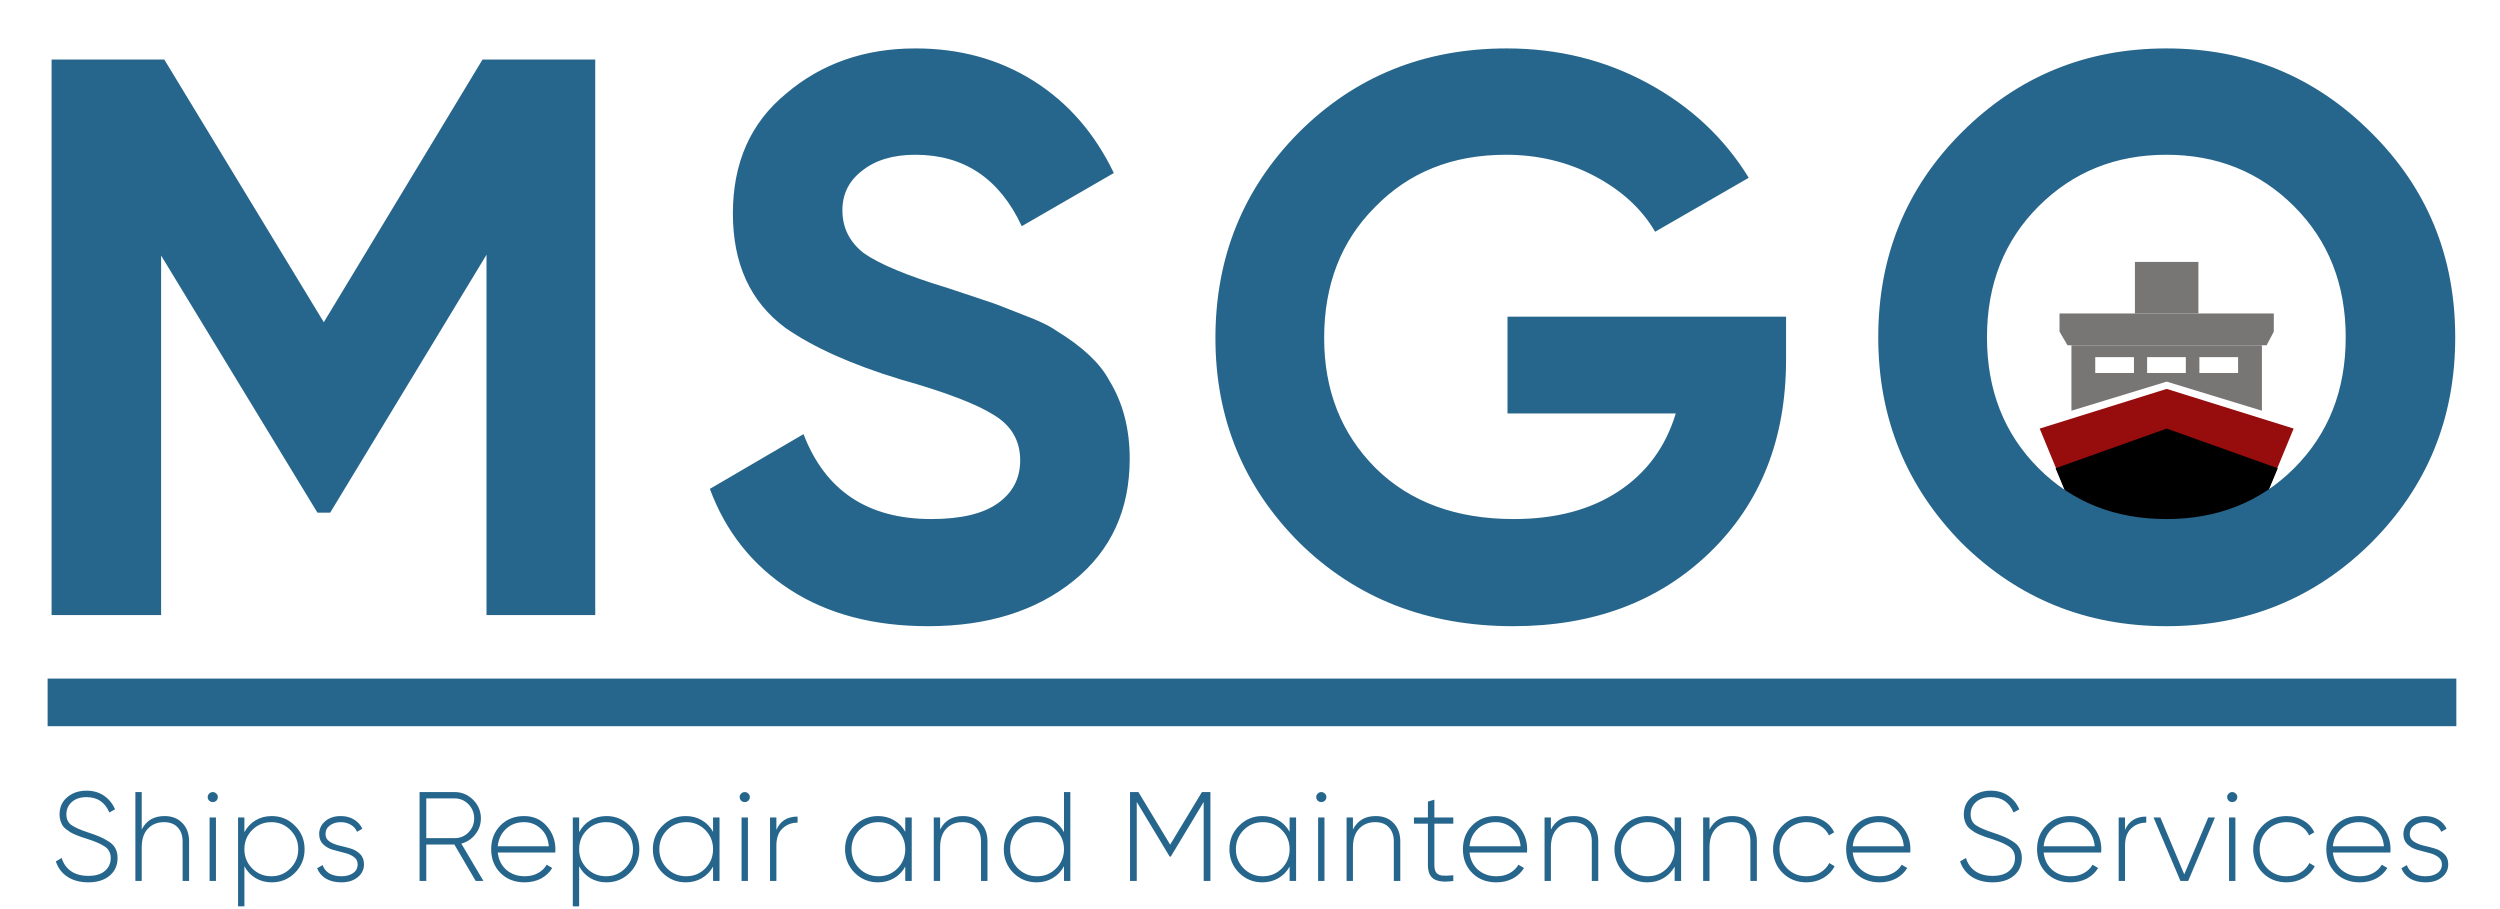 <svg width="630" height="229" viewBox="0 0 630 229" fill="none" xmlns="http://www.w3.org/2000/svg">
<path d="M514 108L546 98L578 108L564 141.92L546 145L528 141.92L514 108Z" fill="#970D0D"/>
<path d="M518 118L546 108L574 118L564 142L546 145L528 142L518 118Z" fill="black"/>
<rect x="538" y="66" width="16" height="13" fill="#787575"/>
<path d="M519 79H573V83.571L571.193 87H521.007L519 83.571V79Z" fill="#787575"/>
<path fill-rule="evenodd" clip-rule="evenodd" d="M570 87H522V103.5L546 96.171L570 103.5V87ZM528 90H537.756V94H528V90ZM541.073 90H550.829V94H541.073V90ZM564 90H554.244V94H564V90Z" fill="#787575"/>
<path d="M121.6 15H150V155H122.6V64.2L83.2 129.2H80L40.6 64.4V155H13V15H41.4L81.6 81.2L121.6 15ZM233.886 157.8C220.153 157.8 208.553 154.733 199.086 148.6C189.619 142.467 182.886 134 178.886 123.2L202.486 109.4C207.953 123.667 218.686 130.8 234.686 130.8C242.153 130.8 247.753 129.467 251.486 126.8C255.219 124.133 257.086 120.533 257.086 116C257.086 111.067 254.886 107.267 250.486 104.6C246.086 101.8 238.219 98.8 226.886 95.6C214.619 91.867 204.953 87.533 197.886 82.6C189.086 76.067 184.686 66.467 184.686 53.8C184.686 41 189.153 30.933 198.086 23.6C207.019 16 217.886 12.2 230.686 12.2C241.886 12.2 251.819 14.933 260.486 20.4C269.153 25.867 275.886 33.6 280.686 43.6L257.486 57C251.886 45 242.953 39 230.686 39C225.086 39 220.619 40.333 217.286 43C213.953 45.533 212.286 48.867 212.286 53C212.286 57.4 214.086 61 217.686 63.8C221.686 66.6 228.753 69.533 238.886 72.6L248.486 75.8C250.219 76.333 253.219 77.467 257.486 79.2C261.486 80.667 264.419 82.067 266.286 83.4C272.819 87.4 277.219 91.533 279.486 95.8C282.953 101.4 284.686 108 284.686 115.6C284.686 128.533 279.953 138.8 270.486 146.4C261.019 154 248.819 157.8 233.886 157.8ZM379.888 79.8H450.088V90.6C450.088 110.6 443.688 126.8 430.888 139.2C418.088 151.6 401.554 157.8 381.288 157.8C359.688 157.8 341.754 150.8 327.488 136.8C313.354 122.667 306.287 105.467 306.287 85.2C306.287 64.8 313.288 47.533 327.288 33.4C341.421 19.267 358.888 12.2 379.688 12.2C392.621 12.2 404.488 15.133 415.288 21C426.088 26.867 434.554 34.8 440.688 44.8L417.088 58.4C413.754 52.667 408.688 48 401.888 44.4C395.088 40.8 387.621 39 379.488 39C366.021 39 355.021 43.4 346.488 52.2C337.954 60.733 333.688 71.733 333.688 85.2C333.688 98.4 338.021 109.333 346.688 118C355.354 126.533 366.954 130.8 381.488 130.8C392.021 130.8 400.821 128.467 407.888 123.8C414.954 119.133 419.754 112.6 422.288 104.2H379.888V79.8ZM597.519 136.8C583.385 150.8 566.185 157.8 545.919 157.8C525.652 157.8 508.452 150.8 494.319 136.8C480.319 122.533 473.319 105.267 473.319 85C473.319 64.6 480.319 47.4 494.319 33.4C508.452 19.267 525.652 12.2 545.919 12.2C566.185 12.2 583.385 19.267 597.519 33.4C611.652 47.4 618.719 64.6 618.719 85C618.719 105.4 611.652 122.667 597.519 136.8ZM513.719 118C522.252 126.533 532.985 130.8 545.919 130.8C558.852 130.8 569.585 126.533 578.119 118C586.785 109.333 591.119 98.333 591.119 85C591.119 71.667 586.785 60.667 578.119 52C569.452 43.333 558.719 39 545.919 39C533.119 39 522.385 43.333 513.719 52C505.052 60.667 500.719 71.667 500.719 85C500.719 98.333 505.052 109.333 513.719 118Z" fill="#27668C"/>
<path d="M22.268 222.352C20.199 222.352 18.439 221.883 16.988 220.944C15.559 219.984 14.588 218.693 14.076 217.072L15.548 216.208C15.954 217.595 16.722 218.693 17.852 219.504C19.004 220.315 20.476 220.72 22.268 220.72C24.082 220.72 25.468 220.304 26.428 219.472C27.41 218.64 27.9 217.563 27.9 216.24C27.9 215.003 27.431 214.053 26.492 213.392C25.554 212.731 24.092 212.08 22.108 211.44C21.383 211.205 20.85 211.035 20.508 210.928C20.188 210.8 19.719 210.619 19.1 210.384C18.482 210.128 18.023 209.904 17.724 209.712C17.426 209.52 17.063 209.264 16.636 208.944C16.231 208.624 15.932 208.304 15.74 207.984C15.548 207.643 15.378 207.248 15.228 206.8C15.079 206.331 15.004 205.819 15.004 205.264C15.004 203.451 15.644 202 16.924 200.912C18.226 199.803 19.847 199.248 21.788 199.248C23.538 199.248 25.031 199.685 26.268 200.56C27.506 201.435 28.412 202.565 28.988 203.952L27.548 204.752C26.482 202.171 24.562 200.88 21.788 200.88C20.252 200.88 19.026 201.285 18.108 202.096C17.191 202.907 16.732 203.941 16.732 205.2C16.732 206.416 17.159 207.323 18.012 207.92C18.866 208.517 20.263 209.136 22.204 209.776C23.442 210.181 24.402 210.533 25.084 210.832C25.788 211.109 26.535 211.504 27.324 212.016C28.135 212.507 28.722 213.104 29.084 213.808C29.447 214.491 29.628 215.291 29.628 216.208C29.628 218.064 28.956 219.557 27.612 220.688C26.268 221.797 24.487 222.352 22.268 222.352ZM41.443 205.648C43.342 205.648 44.846 206.235 45.955 207.408C47.086 208.56 47.651 210.107 47.651 212.048V222H46.019V212.048C46.019 210.555 45.603 209.371 44.771 208.496C43.961 207.621 42.809 207.184 41.315 207.184C39.673 207.184 38.329 207.728 37.283 208.816C36.238 209.904 35.715 211.483 35.715 213.552V222H34.115V199.6H35.715V209.04C36.867 206.779 38.777 205.648 41.443 205.648ZM54.514 201.776C54.258 202.011 53.959 202.128 53.618 202.128C53.276 202.128 52.978 202.011 52.722 201.776C52.466 201.52 52.338 201.211 52.338 200.848C52.338 200.507 52.466 200.219 52.722 199.984C52.978 199.728 53.276 199.6 53.618 199.6C53.959 199.6 54.258 199.728 54.514 199.984C54.77 200.219 54.898 200.507 54.898 200.848C54.898 201.211 54.77 201.52 54.514 201.776ZM52.818 222V206H54.418V222H52.818ZM68.469 205.648C70.773 205.648 72.725 206.459 74.325 208.08C75.946 209.68 76.757 211.653 76.757 214C76.757 216.347 75.946 218.331 74.325 219.952C72.725 221.552 70.773 222.352 68.469 222.352C66.954 222.352 65.589 221.989 64.373 221.264C63.178 220.539 62.25 219.547 61.589 218.288V228.4H59.989V206H61.589V209.712C62.25 208.453 63.178 207.461 64.373 206.736C65.589 206.011 66.954 205.648 68.469 205.648ZM63.541 218.832C64.864 220.155 66.474 220.816 68.373 220.816C70.272 220.816 71.872 220.155 73.173 218.832C74.496 217.509 75.157 215.899 75.157 214C75.157 212.101 74.496 210.491 73.173 209.168C71.872 207.845 70.272 207.184 68.373 207.184C66.474 207.184 64.864 207.845 63.541 209.168C62.24 210.491 61.589 212.101 61.589 214C61.589 215.899 62.24 217.509 63.541 218.832ZM82.029 210.192C82.029 210.981 82.36 211.6 83.022 212.048C83.683 212.496 84.493 212.837 85.454 213.072C86.413 213.285 87.363 213.531 88.302 213.808C89.261 214.085 90.072 214.555 90.734 215.216C91.395 215.856 91.725 216.72 91.725 217.808C91.725 219.131 91.192 220.219 90.126 221.072C89.08 221.925 87.704 222.352 85.998 222.352C84.462 222.352 83.16 222.032 82.094 221.392C81.048 220.731 80.323 219.867 79.918 218.8L81.293 218C81.592 218.875 82.147 219.568 82.957 220.08C83.79 220.571 84.803 220.816 85.998 220.816C87.192 220.816 88.174 220.56 88.942 220.048C89.731 219.515 90.126 218.768 90.126 217.808C90.126 217.019 89.795 216.389 89.133 215.92C88.472 215.451 87.662 215.109 86.701 214.896C85.742 214.661 84.781 214.405 83.822 214.128C82.883 213.851 82.083 213.392 81.421 212.752C80.76 212.112 80.43 211.259 80.43 210.192C80.43 208.912 80.931 207.835 81.933 206.96C82.957 206.085 84.269 205.648 85.87 205.648C87.15 205.648 88.259 205.936 89.198 206.512C90.157 207.088 90.862 207.867 91.309 208.848L89.966 209.616C89.645 208.827 89.112 208.229 88.365 207.824C87.619 207.397 86.787 207.184 85.87 207.184C84.781 207.184 83.864 207.461 83.118 208.016C82.392 208.549 82.029 209.275 82.029 210.192ZM119.873 222L114.497 212.816H107.425V222H105.729V199.6H114.561C116.374 199.6 117.932 200.251 119.233 201.552C120.534 202.853 121.185 204.411 121.185 206.224C121.185 207.739 120.716 209.083 119.777 210.256C118.86 211.429 117.686 212.208 116.257 212.592L121.825 222H119.873ZM107.425 201.2V211.216H114.561C115.926 211.216 117.089 210.736 118.049 209.776C119.009 208.795 119.489 207.611 119.489 206.224C119.489 204.837 119.009 203.653 118.049 202.672C117.089 201.691 115.926 201.2 114.561 201.2H107.425ZM132.062 205.648C134.408 205.648 136.307 206.48 137.758 208.144C139.23 209.808 139.966 211.781 139.966 214.064C139.966 214.149 139.955 214.277 139.934 214.448C139.934 214.619 139.934 214.747 139.934 214.832H125.438C125.63 216.624 126.344 218.075 127.582 219.184C128.84 220.272 130.387 220.816 132.222 220.816C133.502 220.816 134.622 220.549 135.582 220.016C136.542 219.483 137.267 218.779 137.758 217.904L139.166 218.736C138.504 219.845 137.566 220.731 136.35 221.392C135.134 222.032 133.747 222.352 132.19 222.352C129.736 222.352 127.72 221.573 126.142 220.016C124.563 218.437 123.774 216.432 123.774 214C123.774 211.611 124.542 209.627 126.078 208.048C127.635 206.448 129.63 205.648 132.062 205.648ZM132.062 207.184C130.248 207.184 128.734 207.749 127.518 208.88C126.302 210.011 125.608 211.472 125.438 213.264H138.302C138.131 211.365 137.448 209.883 136.254 208.816C135.08 207.728 133.683 207.184 132.062 207.184ZM152.825 205.648C155.129 205.648 157.081 206.459 158.681 208.08C160.303 209.68 161.113 211.653 161.113 214C161.113 216.347 160.303 218.331 158.681 219.952C157.081 221.552 155.129 222.352 152.825 222.352C151.311 222.352 149.945 221.989 148.729 221.264C147.535 220.539 146.607 219.547 145.945 218.288V228.4H144.345V206H145.945V209.712C146.607 208.453 147.535 207.461 148.729 206.736C149.945 206.011 151.311 205.648 152.825 205.648ZM147.897 218.832C149.22 220.155 150.831 220.816 152.729 220.816C154.628 220.816 156.228 220.155 157.529 218.832C158.852 217.509 159.513 215.899 159.513 214C159.513 212.101 158.852 210.491 157.529 209.168C156.228 207.845 154.628 207.184 152.729 207.184C150.831 207.184 149.22 207.845 147.897 209.168C146.596 210.491 145.945 212.101 145.945 214C145.945 215.899 146.596 217.509 147.897 218.832ZM179.69 206H181.322V222H179.69V218.384C179.008 219.621 178.069 220.592 176.874 221.296C175.68 222 174.325 222.352 172.81 222.352C170.528 222.352 168.576 221.552 166.954 219.952C165.333 218.331 164.522 216.347 164.522 214C164.522 211.653 165.333 209.68 166.954 208.08C168.576 206.459 170.528 205.648 172.81 205.648C174.325 205.648 175.68 206 176.874 206.704C178.069 207.408 179.008 208.379 179.69 209.616V206ZM168.106 218.832C169.429 220.155 171.04 220.816 172.938 220.816C174.837 220.816 176.437 220.155 177.738 218.832C179.04 217.509 179.69 215.899 179.69 214C179.69 212.101 179.04 210.491 177.738 209.168C176.437 207.845 174.837 207.184 172.938 207.184C171.04 207.184 169.429 207.845 168.106 209.168C166.805 210.491 166.154 212.101 166.154 214C166.154 215.899 166.805 217.509 168.106 218.832ZM188.571 201.776C188.315 202.011 188.017 202.128 187.675 202.128C187.334 202.128 187.035 202.011 186.779 201.776C186.523 201.52 186.395 201.211 186.395 200.848C186.395 200.507 186.523 200.219 186.779 199.984C187.035 199.728 187.334 199.6 187.675 199.6C188.017 199.6 188.315 199.728 188.571 199.984C188.827 200.219 188.955 200.507 188.955 200.848C188.955 201.211 188.827 201.52 188.571 201.776ZM186.875 222V206H188.475V222H186.875ZM195.647 209.136C196.607 206.896 198.388 205.776 200.991 205.776V207.312C199.476 207.312 198.207 207.803 197.183 208.784C196.159 209.744 195.647 211.184 195.647 213.104V222H194.047V206H195.647V209.136ZM228.125 206H229.757V222H228.125V218.384C227.443 219.621 226.504 220.592 225.309 221.296C224.115 222 222.76 222.352 221.245 222.352C218.963 222.352 217.011 221.552 215.389 219.952C213.768 218.331 212.957 216.347 212.957 214C212.957 211.653 213.768 209.68 215.389 208.08C217.011 206.459 218.963 205.648 221.245 205.648C222.76 205.648 224.115 206 225.309 206.704C226.504 207.408 227.443 208.379 228.125 209.616V206ZM216.541 218.832C217.864 220.155 219.475 220.816 221.373 220.816C223.272 220.816 224.872 220.155 226.173 218.832C227.475 217.509 228.125 215.899 228.125 214C228.125 212.101 227.475 210.491 226.173 209.168C224.872 207.845 223.272 207.184 221.373 207.184C219.475 207.184 217.864 207.845 216.541 209.168C215.24 210.491 214.589 212.101 214.589 214C214.589 215.899 215.24 217.509 216.541 218.832ZM242.638 205.648C244.537 205.648 246.041 206.235 247.15 207.408C248.281 208.56 248.846 210.107 248.846 212.048V222H247.214V212.048C247.214 210.555 246.798 209.371 245.966 208.496C245.156 207.621 244.004 207.184 242.51 207.184C240.868 207.184 239.524 207.728 238.478 208.816C237.433 209.904 236.91 211.483 236.91 213.552V222H235.31V206H236.91V209.04C238.062 206.779 239.972 205.648 242.638 205.648ZM268.125 199.6H269.725V222H268.125V218.288C267.463 219.547 266.525 220.539 265.309 221.264C264.114 221.989 262.759 222.352 261.245 222.352C258.941 222.352 256.978 221.552 255.357 219.952C253.757 218.331 252.957 216.347 252.957 214C252.957 211.653 253.757 209.68 255.357 208.08C256.978 206.459 258.941 205.648 261.245 205.648C262.759 205.648 264.114 206.011 265.309 206.736C266.525 207.461 267.463 208.453 268.125 209.712V199.6ZM256.509 218.832C257.831 220.155 259.442 220.816 261.341 220.816C263.239 220.816 264.839 220.155 266.141 218.832C267.463 217.509 268.125 215.899 268.125 214C268.125 212.101 267.463 210.491 266.141 209.168C264.839 207.845 263.239 207.184 261.341 207.184C259.442 207.184 257.831 207.845 256.509 209.168C255.207 210.491 254.557 212.101 254.557 214C254.557 215.899 255.207 217.509 256.509 218.832ZM305.025 199.6V222H303.329V202.096L295.041 215.856H294.753L286.465 202.096V222H284.769V199.6H286.881L294.881 212.848L302.881 199.6H305.025ZM324.982 206H326.614V222H324.982V218.384C324.299 219.621 323.36 220.592 322.166 221.296C320.971 222 319.616 222.352 318.102 222.352C315.819 222.352 313.867 221.552 312.246 219.952C310.624 218.331 309.814 216.347 309.814 214C309.814 211.653 310.624 209.68 312.246 208.08C313.867 206.459 315.819 205.648 318.102 205.648C319.616 205.648 320.971 206 322.166 206.704C323.36 207.408 324.299 208.379 324.982 209.616V206ZM313.398 218.832C314.72 220.155 316.331 220.816 318.23 220.816C320.128 220.816 321.728 220.155 323.03 218.832C324.331 217.509 324.982 215.899 324.982 214C324.982 212.101 324.331 210.491 323.03 209.168C321.728 207.845 320.128 207.184 318.23 207.184C316.331 207.184 314.72 207.845 313.398 209.168C312.096 210.491 311.446 212.101 311.446 214C311.446 215.899 312.096 217.509 313.398 218.832ZM333.863 201.776C333.607 202.011 333.308 202.128 332.967 202.128C332.625 202.128 332.327 202.011 332.071 201.776C331.815 201.52 331.687 201.211 331.687 200.848C331.687 200.507 331.815 200.219 332.071 199.984C332.327 199.728 332.625 199.6 332.967 199.6C333.308 199.6 333.607 199.728 333.863 199.984C334.119 200.219 334.247 200.507 334.247 200.848C334.247 201.211 334.119 201.52 333.863 201.776ZM332.167 222V206H333.767V222H332.167ZM346.666 205.648C348.564 205.648 350.068 206.235 351.178 207.408C352.308 208.56 352.874 210.107 352.874 212.048V222H351.242V212.048C351.242 210.555 350.826 209.371 349.994 208.496C349.183 207.621 348.031 207.184 346.538 207.184C344.895 207.184 343.551 207.728 342.506 208.816C341.46 209.904 340.938 211.483 340.938 213.552V222H339.338V206H340.938V209.04C342.09 206.779 343.999 205.648 346.666 205.648ZM366.232 207.568H361.464V217.968C361.464 218.885 361.635 219.547 361.976 219.952C362.318 220.357 362.84 220.592 363.544 220.656C364.248 220.699 365.144 220.667 366.232 220.56V222C364.078 222.32 362.467 222.171 361.4 221.552C360.355 220.933 359.832 219.739 359.832 217.968V207.568H356.312V206H359.832V202L361.464 201.52V206H366.232V207.568ZM376.943 205.648C379.289 205.648 381.188 206.48 382.639 208.144C384.111 209.808 384.847 211.781 384.847 214.064C384.847 214.149 384.836 214.277 384.815 214.448C384.815 214.619 384.815 214.747 384.815 214.832H370.319C370.511 216.624 371.225 218.075 372.463 219.184C373.721 220.272 375.268 220.816 377.103 220.816C378.383 220.816 379.503 220.549 380.463 220.016C381.423 219.483 382.148 218.779 382.639 217.904L384.047 218.736C383.385 219.845 382.447 220.731 381.231 221.392C380.015 222.032 378.628 222.352 377.071 222.352C374.617 222.352 372.601 221.573 371.023 220.016C369.444 218.437 368.655 216.432 368.655 214C368.655 211.611 369.423 209.627 370.959 208.048C372.516 206.448 374.511 205.648 376.943 205.648ZM376.943 207.184C375.129 207.184 373.615 207.749 372.399 208.88C371.183 210.011 370.489 211.472 370.319 213.264H383.183C383.012 211.365 382.329 209.883 381.135 208.816C379.961 207.728 378.564 207.184 376.943 207.184ZM396.555 205.648C398.453 205.648 399.957 206.235 401.067 207.408C402.197 208.56 402.763 210.107 402.763 212.048V222H401.131V212.048C401.131 210.555 400.715 209.371 399.883 208.496C399.072 207.621 397.92 207.184 396.427 207.184C394.784 207.184 393.44 207.728 392.395 208.816C391.349 209.904 390.827 211.483 390.827 213.552V222H389.227V206H390.827V209.04C391.979 206.779 393.888 205.648 396.555 205.648ZM422.009 206H423.641V222H422.009V218.384C421.326 219.621 420.388 220.592 419.193 221.296C417.998 222 416.644 222.352 415.129 222.352C412.846 222.352 410.894 221.552 409.273 219.952C407.652 218.331 406.841 216.347 406.841 214C406.841 211.653 407.652 209.68 409.273 208.08C410.894 206.459 412.846 205.648 415.129 205.648C416.644 205.648 417.998 206 419.193 206.704C420.388 207.408 421.326 208.379 422.009 209.616V206ZM410.425 218.832C411.748 220.155 413.358 220.816 415.257 220.816C417.156 220.816 418.756 220.155 420.057 218.832C421.358 217.509 422.009 215.899 422.009 214C422.009 212.101 421.358 210.491 420.057 209.168C418.756 207.845 417.156 207.184 415.257 207.184C413.358 207.184 411.748 207.845 410.425 209.168C409.124 210.491 408.473 212.101 408.473 214C408.473 215.899 409.124 217.509 410.425 218.832ZM436.522 205.648C438.421 205.648 439.925 206.235 441.034 207.408C442.165 208.56 442.73 210.107 442.73 212.048V222H441.098V212.048C441.098 210.555 440.682 209.371 439.85 208.496C439.039 207.621 437.887 207.184 436.394 207.184C434.751 207.184 433.407 207.728 432.362 208.816C431.317 209.904 430.794 211.483 430.794 213.552V222H429.194V206H430.794V209.04C431.946 206.779 433.855 205.648 436.522 205.648ZM455.225 222.352C452.814 222.352 450.809 221.552 449.209 219.952C447.609 218.352 446.809 216.368 446.809 214C446.809 211.632 447.609 209.648 449.209 208.048C450.809 206.448 452.814 205.648 455.225 205.648C456.782 205.648 458.19 206.021 459.449 206.768C460.707 207.493 461.625 208.485 462.201 209.744L460.889 210.512C460.419 209.488 459.673 208.677 458.649 208.08C457.646 207.483 456.505 207.184 455.225 207.184C453.305 207.184 451.694 207.845 450.393 209.168C449.091 210.469 448.441 212.08 448.441 214C448.441 215.92 449.091 217.541 450.393 218.864C451.694 220.165 453.305 220.816 455.225 220.816C456.505 220.816 457.646 220.517 458.649 219.92C459.673 219.323 460.451 218.512 460.985 217.488L462.329 218.288C461.689 219.525 460.729 220.517 459.449 221.264C458.19 221.989 456.782 222.352 455.225 222.352ZM473.518 205.648C475.864 205.648 477.763 206.48 479.214 208.144C480.686 209.808 481.422 211.781 481.422 214.064C481.422 214.149 481.411 214.277 481.39 214.448C481.39 214.619 481.39 214.747 481.39 214.832H466.894C467.086 216.624 467.8 218.075 469.038 219.184C470.296 220.272 471.843 220.816 473.678 220.816C474.958 220.816 476.078 220.549 477.038 220.016C477.998 219.483 478.723 218.779 479.214 217.904L480.622 218.736C479.96 219.845 479.022 220.731 477.806 221.392C476.59 222.032 475.203 222.352 473.646 222.352C471.192 222.352 469.176 221.573 467.598 220.016C466.019 218.437 465.23 216.432 465.23 214C465.23 211.611 465.998 209.627 467.534 208.048C469.091 206.448 471.086 205.648 473.518 205.648ZM473.518 207.184C471.704 207.184 470.19 207.749 468.974 208.88C467.758 210.011 467.064 211.472 466.894 213.264H479.758C479.587 211.365 478.904 209.883 477.71 208.816C476.536 207.728 475.139 207.184 473.518 207.184ZM502.141 222.352C500.071 222.352 498.311 221.883 496.861 220.944C495.431 219.984 494.461 218.693 493.949 217.072L495.421 216.208C495.826 217.595 496.594 218.693 497.725 219.504C498.877 220.315 500.349 220.72 502.141 220.72C503.954 220.72 505.341 220.304 506.301 219.472C507.282 218.64 507.773 217.563 507.773 216.24C507.773 215.003 507.303 214.053 506.365 213.392C505.426 212.731 503.965 212.08 501.981 211.44C501.255 211.205 500.722 211.035 500.381 210.928C500.061 210.8 499.591 210.619 498.973 210.384C498.354 210.128 497.895 209.904 497.597 209.712C497.298 209.52 496.935 209.264 496.509 208.944C496.103 208.624 495.805 208.304 495.613 207.984C495.421 207.643 495.25 207.248 495.101 206.8C494.951 206.331 494.877 205.819 494.877 205.264C494.877 203.451 495.517 202 496.797 200.912C498.098 199.803 499.719 199.248 501.661 199.248C503.41 199.248 504.903 199.685 506.141 200.56C507.378 201.435 508.285 202.565 508.861 203.952L507.421 204.752C506.354 202.171 504.434 200.88 501.661 200.88C500.125 200.88 498.898 201.285 497.981 202.096C497.063 202.907 496.605 203.941 496.605 205.2C496.605 206.416 497.031 207.323 497.885 207.92C498.738 208.517 500.135 209.136 502.077 209.776C503.314 210.181 504.274 210.533 504.957 210.832C505.661 211.109 506.407 211.504 507.197 212.016C508.007 212.507 508.594 213.104 508.957 213.808C509.319 214.491 509.501 215.291 509.501 216.208C509.501 218.064 508.829 219.557 507.485 220.688C506.141 221.797 504.359 222.352 502.141 222.352ZM521.625 205.648C523.972 205.648 525.871 206.48 527.321 208.144C528.793 209.808 529.529 211.781 529.529 214.064C529.529 214.149 529.519 214.277 529.497 214.448C529.497 214.619 529.497 214.747 529.497 214.832H515.001C515.193 216.624 515.908 218.075 517.145 219.184C518.404 220.272 519.951 220.816 521.785 220.816C523.065 220.816 524.185 220.549 525.145 220.016C526.105 219.483 526.831 218.779 527.321 217.904L528.729 218.736C528.068 219.845 527.129 220.731 525.913 221.392C524.697 222.032 523.311 222.352 521.753 222.352C519.3 222.352 517.284 221.573 515.705 220.016C514.127 218.437 513.337 216.432 513.337 214C513.337 211.611 514.105 209.627 515.641 208.048C517.199 206.448 519.193 205.648 521.625 205.648ZM521.625 207.184C519.812 207.184 518.297 207.749 517.081 208.88C515.865 210.011 515.172 211.472 515.001 213.264H527.865C527.695 211.365 527.012 209.883 525.817 208.816C524.644 207.728 523.247 207.184 521.625 207.184ZM535.509 209.136C536.469 206.896 538.25 205.776 540.853 205.776V207.312C539.338 207.312 538.069 207.803 537.045 208.784C536.021 209.744 535.509 211.184 535.509 213.104V222H533.909V206H535.509V209.136ZM556.48 206H558.176L551.424 222H549.472L542.688 206H544.416L550.432 220.336L556.48 206ZM563.416 201.776C563.16 202.011 562.862 202.128 562.52 202.128C562.179 202.128 561.88 202.011 561.624 201.776C561.368 201.52 561.24 201.211 561.24 200.848C561.24 200.507 561.368 200.219 561.624 199.984C561.88 199.728 562.179 199.6 562.52 199.6C562.862 199.6 563.16 199.728 563.416 199.984C563.672 200.219 563.8 200.507 563.8 200.848C563.8 201.211 563.672 201.52 563.416 201.776ZM561.72 222V206H563.32V222H561.72ZM576.219 222.352C573.809 222.352 571.803 221.552 570.203 219.952C568.603 218.352 567.803 216.368 567.803 214C567.803 211.632 568.603 209.648 570.203 208.048C571.803 206.448 573.809 205.648 576.219 205.648C577.777 205.648 579.185 206.021 580.443 206.768C581.702 207.493 582.619 208.485 583.195 209.744L581.883 210.512C581.414 209.488 580.667 208.677 579.643 208.08C578.641 207.483 577.499 207.184 576.219 207.184C574.299 207.184 572.689 207.845 571.387 209.168C570.086 210.469 569.435 212.08 569.435 214C569.435 215.92 570.086 217.541 571.387 218.864C572.689 220.165 574.299 220.816 576.219 220.816C577.499 220.816 578.641 220.517 579.643 219.92C580.667 219.323 581.446 218.512 581.979 217.488L583.323 218.288C582.683 219.525 581.723 220.517 580.443 221.264C579.185 221.989 577.777 222.352 576.219 222.352ZM594.513 205.648C596.859 205.648 598.758 206.48 600.209 208.144C601.681 209.808 602.417 211.781 602.417 214.064C602.417 214.149 602.406 214.277 602.385 214.448C602.385 214.619 602.385 214.747 602.385 214.832H587.889C588.081 216.624 588.795 218.075 590.033 219.184C591.291 220.272 592.838 220.816 594.673 220.816C595.953 220.816 597.073 220.549 598.033 220.016C598.993 219.483 599.718 218.779 600.209 217.904L601.617 218.736C600.955 219.845 600.017 220.731 598.801 221.392C597.585 222.032 596.198 222.352 594.641 222.352C592.187 222.352 590.171 221.573 588.593 220.016C587.014 218.437 586.225 216.432 586.225 214C586.225 211.611 586.993 209.627 588.529 208.048C590.086 206.448 592.081 205.648 594.513 205.648ZM594.513 207.184C592.699 207.184 591.185 207.749 589.969 208.88C588.753 210.011 588.059 211.472 587.889 213.264H600.753C600.582 211.365 599.899 209.883 598.705 208.816C597.531 207.728 596.134 207.184 594.513 207.184ZM607.26 210.192C607.26 210.981 607.59 211.6 608.252 212.048C608.913 212.496 609.724 212.837 610.684 213.072C611.644 213.285 612.593 213.531 613.532 213.808C614.492 214.085 615.302 214.555 615.964 215.216C616.625 215.856 616.956 216.72 616.956 217.808C616.956 219.131 616.422 220.219 615.356 221.072C614.31 221.925 612.934 222.352 611.228 222.352C609.692 222.352 608.39 222.032 607.324 221.392C606.278 220.731 605.553 219.867 605.148 218.8L606.524 218C606.822 218.875 607.377 219.568 608.188 220.08C609.02 220.571 610.033 220.816 611.228 220.816C612.422 220.816 613.404 220.56 614.172 220.048C614.961 219.515 615.356 218.768 615.356 217.808C615.356 217.019 615.025 216.389 614.364 215.92C613.702 215.451 612.892 215.109 611.932 214.896C610.972 214.661 610.012 214.405 609.052 214.128C608.113 213.851 607.313 213.392 606.652 212.752C605.99 212.112 605.66 211.259 605.66 210.192C605.66 208.912 606.161 207.835 607.164 206.96C608.188 206.085 609.5 205.648 611.1 205.648C612.38 205.648 613.489 205.936 614.428 206.512C615.388 207.088 616.092 207.867 616.54 208.848L615.196 209.616C614.876 208.827 614.342 208.229 613.596 207.824C612.849 207.397 612.017 207.184 611.1 207.184C610.012 207.184 609.094 207.461 608.348 208.016C607.622 208.549 607.26 209.275 607.26 210.192Z" fill="#27668C"/>
<rect x="12" y="171" width="607" height="12" fill="#27668C"/>
</svg>

